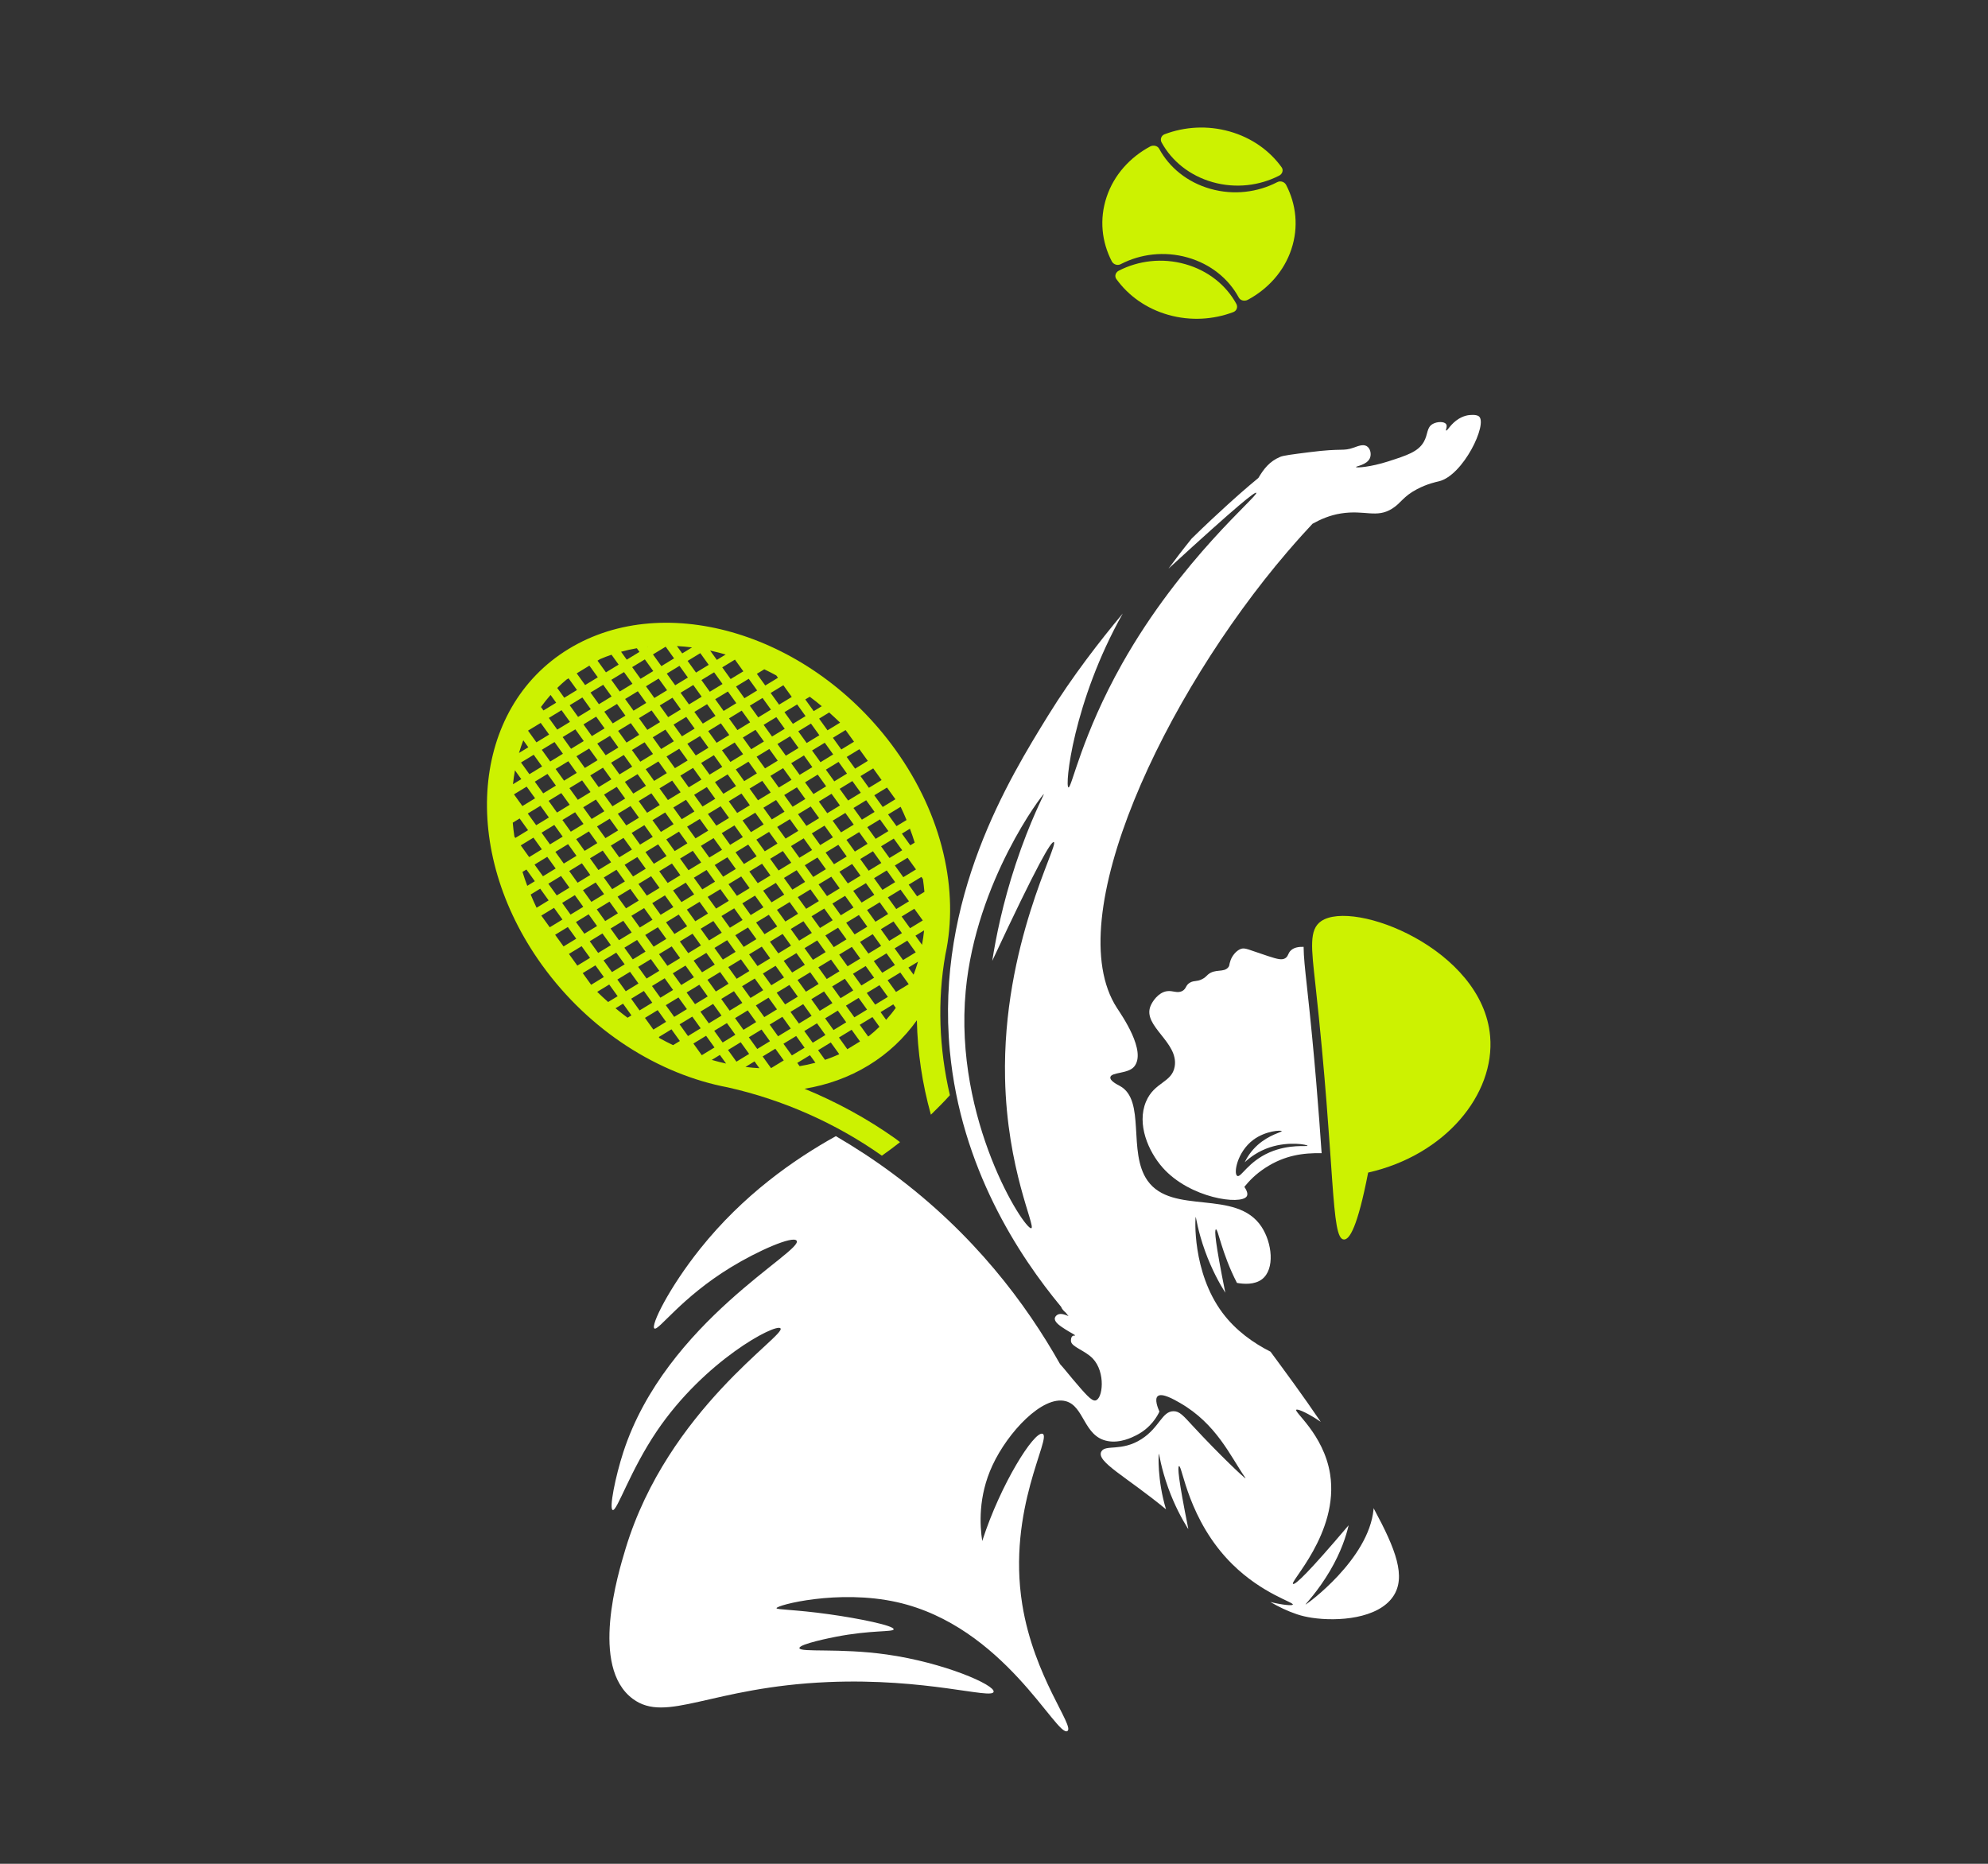 <svg width="80" height="75" viewBox="0 0 80 75" fill="none" xmlns="http://www.w3.org/2000/svg">
<rect x="0" y="0" width="80" height="75" fill="#333333" stroke="none"/>
<mask id="mask0_79_2" style="mask-type:luminance" maskUnits="userSpaceOnUse" x="0" y="0" width="80" height="75">
<path d="M79.988 0H0V74.992H79.988V0Z" fill="white"/>
</mask>
<g mask="url(#mask0_79_2)">
<path d="M41.5 49.424C41.232 49.498 38.375 45.074 38.862 39.868C39.277 35.445 41.969 31.936 42.007 31.951C42.027 31.959 41.461 32.997 40.873 34.772C40.347 36.362 40.078 37.72 39.929 38.666C41.784 34.693 42.302 33.85 42.406 33.886C42.631 33.966 40.331 38.027 40.445 43.387C40.523 47.057 41.691 49.372 41.5 49.424ZM59.512 16.753C59.396 16.662 59.089 16.707 59.069 16.711C58.962 16.73 58.84 16.77 58.71 16.848C58.377 17.049 58.246 17.346 58.197 17.324C58.16 17.308 58.262 17.154 58.19 17.061C58.11 16.958 57.843 16.96 57.665 17.055C57.399 17.198 57.475 17.471 57.294 17.784C57.066 18.18 56.612 18.326 55.863 18.567C55.143 18.798 54.578 18.833 54.568 18.794C54.557 18.759 55.004 18.714 55.125 18.439C55.199 18.271 55.143 18.036 54.995 17.951C54.847 17.866 54.644 17.953 54.493 18.007C54.021 18.175 54.057 18.021 52.687 18.197C51.995 18.285 51.649 18.329 51.521 18.383C51.083 18.566 50.856 18.87 50.639 19.233C50.371 19.455 50.142 19.649 50.015 19.762C50.015 19.762 49.075 20.573 47.953 21.674C47.583 22.131 47.271 22.542 47.022 22.882C49.845 20.291 50.513 19.774 50.554 19.831C50.641 19.954 47.533 22.493 45.16 26.699C43.537 29.578 43.127 31.698 42.999 31.687C42.836 31.673 43.182 28.239 45.181 24.688C44.279 25.768 43.151 27.217 42.192 28.77C40.613 31.328 37.644 36.138 38.223 42.29C38.667 46.995 41.002 50.536 42.7 52.586C42.731 52.67 42.8 52.751 42.889 52.823C42.925 52.87 42.963 52.916 42.999 52.962C42.864 52.899 42.695 52.841 42.571 52.897C42.507 52.925 42.443 52.992 42.446 53.073C42.452 53.224 42.68 53.371 42.878 53.498C43.076 53.626 43.27 53.713 43.263 53.741C43.259 53.753 43.22 53.737 43.179 53.753C43.088 53.79 43.096 53.952 43.097 53.966C43.111 54.2 43.656 54.336 43.972 54.665C44.503 55.219 44.379 56.309 44.078 56.356C43.918 56.381 43.665 56.082 43.158 55.485C42.959 55.25 42.807 55.052 42.66 54.894C41.297 52.476 39.196 49.649 35.922 47.224C35.154 46.654 34.386 46.157 33.636 45.719C31.937 46.663 29.906 48.088 28.182 50.243C26.923 51.817 26.169 53.353 26.336 53.459C26.499 53.562 27.412 52.218 29.402 51.002C30.518 50.319 31.898 49.723 32.055 49.923C32.377 50.333 26.792 53.18 25.083 58.435C24.763 59.419 24.503 60.718 24.657 60.764C24.832 60.816 25.354 59.182 26.435 57.585C28.35 54.754 31.201 53.251 31.405 53.45C31.679 53.715 26.876 56.706 25.175 62.316C24.862 63.35 23.733 67.075 25.463 68.361C26.82 69.369 28.601 67.887 33.325 67.687C37.267 67.52 39.904 68.388 39.984 68.081C40.056 67.806 37.986 66.902 35.68 66.577C33.778 66.309 32.192 66.503 32.17 66.321C32.152 66.155 33.486 65.894 33.621 65.867C35.051 65.586 35.948 65.681 35.962 65.564C35.979 65.415 34.577 65.127 33.357 64.957C31.972 64.763 31.249 64.779 31.248 64.714C31.244 64.593 33.727 63.942 36.094 64.471C40.404 65.436 42.514 69.911 42.951 69.659C43.264 69.478 41.608 67.492 41.137 64.562C40.52 60.727 42.345 57.823 41.952 57.695C41.615 57.585 40.27 59.713 39.538 61.976C39.533 61.99 39.529 62.002 39.526 62.011C39.433 61.397 39.352 60.23 39.936 58.972C40.556 57.632 41.951 56.146 42.879 56.382C43.641 56.576 43.601 57.806 44.57 57.988C45.075 58.084 45.559 57.84 45.721 57.758C46.324 57.454 46.581 56.967 46.657 56.803C46.591 56.654 46.448 56.295 46.593 56.179C46.762 56.043 47.23 56.307 47.485 56.454C48.952 57.299 49.508 58.59 50.109 59.461C50.11 59.463 50.126 59.485 50.122 59.487C50.097 59.506 49.063 58.531 48.012 57.394C47.618 56.968 47.468 56.784 47.221 56.788C46.758 56.793 46.658 57.447 45.935 57.91C45.13 58.426 44.481 58.113 44.32 58.41C44.099 58.817 45.314 59.41 46.922 60.735C46.563 59.549 46.619 58.504 46.635 58.497C46.647 58.492 46.716 59.056 47.012 59.877C47.269 60.586 47.566 61.129 47.798 61.502C47.805 61.509 47.813 61.518 47.82 61.524C47.413 59.503 47.384 59.025 47.444 58.998C47.576 58.939 47.806 61.178 49.586 62.94C50.804 64.146 52.096 64.482 52.024 64.573C51.988 64.616 51.626 64.589 51.121 64.465C51.453 64.657 51.807 64.83 52.188 64.958C52.381 65.023 52.578 65.067 52.792 65.1C53.845 65.258 55.445 65.136 56.056 64.25C56.602 63.458 56.163 62.336 55.297 60.731C55.29 60.717 55.282 60.703 55.274 60.689C55.272 60.706 55.275 60.723 55.273 60.741C55.079 62.753 52.575 64.57 52.536 64.567C52.516 64.566 53.028 64.049 53.525 63.203C53.969 62.444 54.171 61.812 54.271 61.377C52.622 63.322 52.149 63.747 52.044 63.74C51.815 63.726 53.903 61.699 53.525 59.318C53.267 57.688 51.99 56.764 52.177 56.723C52.265 56.704 52.664 56.884 53.148 57.215C52.41 56.127 51.71 55.184 51.128 54.393C50.438 54.044 49.728 53.542 49.195 52.829C47.965 51.183 48.095 48.98 48.118 48.971C48.13 48.966 48.199 49.531 48.496 50.351C48.762 51.086 49.073 51.646 49.308 52.02C48.897 49.979 48.867 49.499 48.928 49.472C49.016 49.432 49.161 50.433 49.777 51.625C50.054 51.674 50.484 51.704 50.782 51.479C51.316 51.072 51.19 50.008 50.764 49.364C49.744 47.822 47.169 48.92 46.176 47.506C45.368 46.357 46.119 44.277 45.067 43.7C44.97 43.647 44.66 43.498 44.682 43.349C44.714 43.137 45.392 43.217 45.638 42.924C46.156 42.308 45.136 40.85 44.946 40.557C42.611 36.954 46.847 28 51.795 22.219C52.246 21.692 52.621 21.286 52.819 21.075C53.153 20.891 53.523 20.73 53.965 20.661C54.927 20.509 55.392 20.865 56.025 20.466C56.385 20.239 56.457 19.983 57.017 19.688C57.435 19.466 57.805 19.391 57.899 19.369C58.884 19.139 59.881 17.042 59.512 16.753Z" fill="white"/>
<path d="M49.791 47.32C49.629 47.237 49.781 46.356 50.431 45.87C50.928 45.497 51.562 45.472 51.578 45.516C51.593 45.556 51.078 45.657 50.61 46.075C50.341 46.315 50.183 46.576 50.088 46.771C50.296 46.578 50.632 46.322 51.107 46.167C51.878 45.916 52.617 46.062 52.617 46.106C52.618 46.151 51.887 46.025 51.088 46.372C50.22 46.75 49.939 47.397 49.791 47.32ZM52.589 39.658C52.517 39 52.461 38.496 52.459 38.101C52.27 38.097 52.081 38.121 51.949 38.243C51.821 38.361 51.849 38.481 51.719 38.56C51.585 38.642 51.412 38.598 51.039 38.477C50.222 38.212 50.099 38.116 49.919 38.19C49.744 38.26 49.587 38.458 49.522 38.637C49.446 38.856 49.49 38.846 49.428 38.924C49.246 39.149 48.896 38.971 48.611 39.217C48.494 39.318 48.505 39.336 48.365 39.406C48.161 39.508 48.064 39.448 47.9 39.534C47.698 39.641 47.755 39.78 47.579 39.876C47.372 39.988 47.2 39.848 46.952 39.887C46.611 39.941 46.373 40.297 46.297 40.487C45.973 41.294 47.434 41.936 47.272 42.913C47.162 43.575 46.451 43.532 46.116 44.332C45.735 45.241 46.214 46.337 46.785 46.983C47.883 48.224 49.938 48.498 50.17 48.142C50.239 48.038 50.152 47.874 50.075 47.759C50.273 47.516 50.524 47.251 50.919 46.994C51.703 46.483 52.449 46.391 53.184 46.404C53.072 44.793 52.911 42.584 52.589 39.658Z" fill="white"/>
<path d="M47.788 10.361C48.724 10.625 49.447 11.226 49.85 11.974C49.917 12.097 50.085 12.133 50.214 12.064C51.025 11.627 51.669 10.923 51.966 10.031C52.264 9.138 52.161 8.223 51.756 7.442C51.692 7.318 51.53 7.262 51.4 7.329C50.61 7.74 49.645 7.864 48.709 7.599C47.773 7.334 47.05 6.734 46.647 5.986C46.581 5.863 46.411 5.827 46.283 5.895C45.471 6.332 44.828 7.037 44.531 7.929C44.233 8.822 44.335 9.737 44.741 10.518C44.805 10.641 44.968 10.698 45.097 10.631C45.887 10.22 46.851 10.096 47.788 10.361Z" fill="#CCF201"/>
<path d="M48.799 7.33C49.729 7.593 50.687 7.472 51.474 7.068C51.605 7.001 51.657 6.846 51.574 6.731C51.095 6.066 50.374 5.542 49.48 5.29C48.586 5.037 47.669 5.098 46.867 5.402C46.728 5.454 46.677 5.609 46.744 5.732C47.149 6.473 47.869 7.067 48.799 7.33Z" fill="#CCF201"/>
<path d="M49.63 12.559C49.769 12.506 49.82 12.351 49.752 12.228C49.348 11.486 48.628 10.893 47.698 10.63C46.768 10.367 45.811 10.487 45.023 10.892C44.892 10.959 44.84 11.113 44.924 11.229C45.403 11.894 46.123 12.418 47.017 12.671C47.911 12.923 48.827 12.862 49.63 12.559Z" fill="#CCF201"/>
<path d="M54.082 49.878C53.545 49.863 53.74 46.967 52.936 39.638C52.772 38.145 52.67 37.408 53.165 37.068C54.467 36.173 59.66 38.184 59.965 41.697C60.168 44.033 58.164 46.482 55.056 47.185C54.624 49.409 54.302 49.885 54.082 49.878Z" fill="#CCF201"/>
<path d="M37.103 38.019L36.839 37.652L37.187 37.439C37.167 37.636 37.139 37.829 37.103 38.019ZM36.764 39.222L36.556 38.935L36.942 38.699C36.89 38.877 36.83 39.051 36.764 39.222ZM36.057 39.916L35.718 39.446L36.23 39.134L36.568 39.604L36.057 39.916ZM35.659 41.038L35.436 40.728L35.947 40.416L36.047 40.556C35.928 40.724 35.797 40.885 35.659 41.038ZM34.975 41.685L34.936 41.709L34.597 41.239L35.108 40.927L35.39 41.318C35.259 41.446 35.122 41.569 34.975 41.685ZM34.098 42.221L33.76 41.75L34.271 41.438L34.609 41.908L34.098 42.221ZM33.753 42.431C33.572 42.513 33.387 42.584 33.2 42.648L32.921 42.261L33.432 41.949L33.772 42.42L33.753 42.431ZM32.178 42.903L32.083 42.772L32.594 42.461L32.814 42.765C32.605 42.821 32.393 42.868 32.178 42.903ZM31.527 42.001L32.039 41.689L32.378 42.16L31.867 42.471L31.527 42.001ZM31.028 42.982L30.69 42.512L31.201 42.201L31.54 42.671L31.028 42.982ZM29.998 42.934L30.363 42.711L30.559 42.984C30.373 42.974 30.186 42.958 29.998 42.934ZM29.296 42.252L29.807 41.94L30.146 42.41L29.635 42.722L29.296 42.252ZM29.08 41.951L28.741 41.48L29.252 41.169L29.591 41.639L29.08 41.951ZM28.642 42.651L28.969 42.451L29.219 42.798C29.026 42.756 28.834 42.706 28.642 42.651ZM27.903 41.992L28.414 41.68L28.752 42.15L28.241 42.462L27.903 41.992ZM27.347 41.22L27.859 40.909L28.197 41.379L27.686 41.691L27.347 41.22ZM27.086 42.057C26.904 41.97 26.722 41.876 26.542 41.778L26.51 41.731L27.021 41.42L27.359 41.891L27.086 42.057ZM25.954 40.96L26.465 40.648L26.804 41.119L26.293 41.431L25.954 40.96ZM25.399 40.189L25.91 39.877L26.249 40.348L25.737 40.66L25.399 40.189ZM25.254 40.954C25.09 40.833 24.929 40.704 24.769 40.573L25.072 40.388L25.41 40.859L25.254 40.954ZM24.032 39.913L24.516 39.617L24.855 40.088L24.472 40.321C24.323 40.189 24.177 40.053 24.032 39.913ZM23.45 39.158L23.961 38.846L24.3 39.316L23.789 39.628L23.45 39.158ZM23.233 38.857L22.894 38.386L23.405 38.075L23.744 38.545L23.233 38.857ZM22.339 37.615L22.85 37.304L23.189 37.774L22.678 38.085L22.339 37.615ZM21.783 36.844L22.295 36.532L22.634 37.003L22.123 37.314L21.783 36.844ZM21.355 35.996L21.739 35.761L22.078 36.232L21.593 36.528C21.508 36.351 21.429 36.173 21.355 35.996ZM21.026 35.086L21.184 34.99L21.522 35.46L21.218 35.646C21.148 35.459 21.083 35.273 21.026 35.086ZM20.7 33.665C20.672 33.477 20.649 33.291 20.634 33.105L20.911 32.936L21.25 33.407L20.739 33.718L20.7 33.665ZM20.722 30.998L20.978 31.353L20.643 31.557C20.663 31.368 20.689 31.182 20.722 30.998ZM21.058 29.79L21.26 30.071L20.885 30.299C20.935 30.126 20.994 29.957 21.058 29.79ZM21.759 29.09L22.098 29.559L21.587 29.872L21.248 29.401L21.759 29.09ZM22.156 27.965L22.381 28.277L21.87 28.589L21.769 28.45C21.889 28.282 22.018 28.12 22.156 27.965ZM22.799 27.345L22.88 27.296L23.219 27.766L22.707 28.078L22.424 27.684C22.544 27.566 22.668 27.453 22.799 27.345ZM23.718 26.785L24.057 27.255L23.546 27.567L23.207 27.096L23.718 26.785ZM24.147 26.523C24.298 26.457 24.452 26.399 24.608 26.346L24.895 26.744L24.384 27.056L24.045 26.586L24.147 26.523ZM25.627 26.085L25.733 26.233L25.222 26.545L24.993 26.227C25.201 26.169 25.412 26.122 25.627 26.085ZM26.288 27.004L25.777 27.316L25.439 26.846L25.95 26.534L26.288 27.004ZM26.074 26.025L26.06 26.034L26.055 26.027C26.062 26.026 26.067 26.026 26.074 26.025ZM26.788 26.023L27.126 26.493L26.615 26.805L26.276 26.334L26.788 26.023ZM27.849 26.052L27.454 26.293L27.241 25.998C27.443 26.009 27.645 26.026 27.849 26.052ZM28.52 26.753L28.009 27.065L27.67 26.595L28.181 26.283L28.52 26.753ZM29.202 26.338L28.847 26.554L28.577 26.179C28.785 26.224 28.994 26.277 29.202 26.338ZM29.913 27.014L29.402 27.325L29.064 26.855L29.575 26.543L29.913 27.014ZM30.756 26.933C30.918 27.01 31.079 27.093 31.239 27.18L31.307 27.274L30.796 27.585L30.457 27.115L30.756 26.933ZM31.862 28.045L31.351 28.356L31.012 27.886L31.523 27.574L31.862 28.045ZM32.586 28.037C32.75 28.158 32.911 28.286 33.07 28.418L32.745 28.616L32.406 28.146L32.586 28.037ZM33.807 29.079L33.3 29.388L32.962 28.918L33.367 28.67C33.516 28.802 33.662 28.939 33.807 29.079ZM34.028 29.377L34.367 29.847L33.855 30.159L33.517 29.689L34.028 29.377ZM34.922 30.618L34.411 30.931L34.072 30.46L34.583 30.148L34.922 30.618ZM35.477 31.39L34.966 31.702L34.628 31.231L35.139 30.92L35.477 31.39ZM36.033 32.161L35.522 32.473L35.183 32.002L35.694 31.691L36.033 32.161ZM36.481 32.998L36.077 33.244L35.738 32.774L36.243 32.466C36.328 32.643 36.407 32.82 36.481 32.998ZM36.809 33.907L36.632 34.015L36.294 33.545L36.617 33.348C36.687 33.534 36.752 33.721 36.809 33.907ZM36.283 36.881L36.794 36.569L37.134 37.039L36.623 37.351L36.283 36.881ZM36.001 38.163L36.512 37.851L36.851 38.322L36.34 38.633L36.001 38.163ZM35.163 38.675L35.674 38.362L36.013 38.833L35.502 39.145L35.163 38.675ZM34.88 39.957L35.391 39.645L35.73 40.115L35.219 40.427L34.88 39.957ZM34.042 40.468L34.553 40.156L34.892 40.627L34.381 40.938L34.042 40.468ZM33.204 40.979L33.715 40.667L34.054 41.137L33.543 41.449L33.204 40.979ZM32.877 41.178L33.216 41.649L32.705 41.96L32.366 41.49L32.877 41.178ZM31.81 40.718L32.321 40.407L32.661 40.877L32.15 41.189L31.81 40.718ZM30.972 41.23L31.484 40.918L31.822 41.389L31.311 41.7L30.972 41.23ZM30.646 41.429L30.984 41.899L30.473 42.211L30.134 41.741L30.646 41.429ZM30.09 40.658L30.429 41.128L29.918 41.44L29.579 40.97L30.09 40.658ZM29.024 40.198L29.535 39.886L29.873 40.357L29.362 40.669L29.024 40.198ZM28.696 40.398L29.036 40.868L28.524 41.18L28.185 40.709L28.696 40.398ZM27.63 39.938L28.141 39.626L28.48 40.097L27.969 40.408L27.63 39.938ZM27.303 40.138L27.642 40.608L27.131 40.92L26.792 40.449L27.303 40.138ZM26.748 39.366L27.086 39.837L26.575 40.148L26.237 39.678L26.748 39.366ZM25.681 38.907L26.193 38.595L26.531 39.066L26.02 39.377L25.681 38.907ZM25.354 39.106L25.693 39.576L25.182 39.888L24.843 39.418L25.354 39.106ZM24.799 38.335L25.138 38.805L24.627 39.117L24.288 38.647L24.799 38.335ZM24.243 37.563L24.583 38.034L24.071 38.346L23.732 37.876L24.243 37.563ZM23.688 36.792L24.027 37.263L23.516 37.574L23.177 37.104L23.688 36.792ZM23.133 36.021L23.472 36.492L22.96 36.803L22.622 36.333L23.133 36.021ZM22.577 35.25L22.916 35.72L22.405 36.032L22.066 35.562L22.577 35.25ZM22.022 34.479L22.361 34.949L21.85 35.261L21.511 34.791L22.022 34.479ZM21.805 34.178L21.294 34.49L20.956 34.019L21.467 33.707L21.805 34.178ZM21.749 32.425L22.088 32.896L21.577 33.207L21.238 32.737L21.749 32.425ZM21.533 32.124L21.022 32.436L20.683 31.965L21.194 31.654L21.533 32.124ZM21.815 30.842L21.304 31.154L20.966 30.683L21.477 30.372L21.815 30.842ZM22.653 30.331L22.142 30.643L21.803 30.172L22.315 29.86L22.653 30.331ZM22.936 29.049L22.425 29.36L22.086 28.89L22.597 28.578L22.936 29.049ZM23.774 28.538L23.263 28.849L22.925 28.379L23.435 28.067L23.774 28.538ZM24.612 28.026L24.101 28.338L23.762 27.868L24.274 27.556L24.612 28.026ZM24.939 27.827L24.6 27.357L25.111 27.045L25.451 27.515L24.939 27.827ZM26.006 28.286L25.495 28.598L25.156 28.128L25.667 27.816L26.006 28.286ZM26.844 27.776L26.333 28.087L25.994 27.617L26.505 27.305L26.844 27.776ZM27.171 27.576L26.832 27.106L27.343 26.794L27.682 27.265L27.171 27.576ZM28.237 28.036L27.726 28.347L27.387 27.877L27.899 27.565L28.237 28.036ZM28.564 27.836L28.226 27.366L28.737 27.054L29.076 27.524L28.564 27.836ZM29.631 28.296L29.12 28.608L28.781 28.137L29.292 27.826L29.631 28.296ZM29.957 28.097L29.619 27.626L30.13 27.314L30.469 27.785L29.957 28.097ZM30.513 28.868L30.174 28.397L30.686 28.086L31.024 28.556L30.513 28.868ZM31.579 29.327L31.068 29.639L30.73 29.168L31.241 28.857L31.579 29.327ZM31.907 29.128L31.568 28.657L32.079 28.346L32.417 28.816L31.907 29.128ZM32.462 29.899L32.123 29.428L32.634 29.117L32.973 29.587L32.462 29.899ZM33.018 30.671L32.678 30.2L33.19 29.888L33.529 30.358L33.018 30.671ZM33.573 31.442L33.234 30.971L33.745 30.659L34.084 31.13L33.573 31.442ZM34.129 32.213L33.789 31.743L34.3 31.43L34.64 31.901L34.129 32.213ZM34.684 32.984L34.345 32.514L34.856 32.202L35.195 32.672L34.684 32.984ZM35.239 33.755L34.9 33.285L35.411 32.973L35.75 33.443L35.239 33.755ZM35.794 34.526L35.456 34.056L35.967 33.745L36.306 34.215L35.794 34.526ZM36.011 34.827L36.522 34.516L36.861 34.986L36.35 35.298L36.011 34.827ZM35.728 36.11L36.239 35.798L36.578 36.268L36.067 36.58L35.728 36.11ZM35.446 37.392L35.957 37.08L36.295 37.55L35.784 37.862L35.446 37.392ZM34.608 37.903L35.119 37.591L35.458 38.062L34.946 38.373L34.608 37.903ZM34.325 39.185L34.836 38.874L35.175 39.344L34.664 39.656L34.325 39.185ZM33.486 39.696L33.998 39.385L34.336 39.855L33.825 40.167L33.486 39.696ZM33.16 39.896L33.498 40.366L32.987 40.678L32.649 40.208L33.16 39.896ZM32.093 39.436L32.605 39.125L32.943 39.595L32.432 39.906L32.093 39.436ZM31.255 39.947L31.766 39.636L32.105 40.106L31.594 40.418L31.255 39.947ZM30.928 40.147L31.267 40.617L30.756 40.929L30.417 40.459L30.928 40.147ZM30.373 39.376L30.712 39.846L30.201 40.158L29.861 39.687L30.373 39.376ZM29.306 38.916L29.818 38.604L30.156 39.074L29.645 39.387L29.306 38.916ZM28.979 39.115L29.318 39.586L28.807 39.898L28.468 39.427L28.979 39.115ZM27.913 38.656L28.424 38.344L28.763 38.815L28.252 39.126L27.913 38.656ZM27.586 38.855L27.925 39.326L27.414 39.637L27.074 39.167L27.586 38.855ZM27.03 38.084L27.369 38.555L26.858 38.866L26.519 38.396L27.03 38.084ZM25.964 37.624L26.475 37.313L26.814 37.783L26.303 38.095L25.964 37.624ZM25.637 37.824L25.976 38.294L25.465 38.606L25.126 38.136L25.637 37.824ZM25.082 37.053L25.42 37.523L24.909 37.835L24.571 37.364L25.082 37.053ZM24.527 36.282L24.865 36.752L24.354 37.064L24.015 36.593L24.527 36.282ZM23.971 35.511L24.31 35.98L23.798 36.292L23.46 35.822L23.971 35.511ZM23.416 34.739L23.754 35.209L23.243 35.521L22.905 35.051L23.416 34.739ZM22.86 33.968L23.199 34.438L22.688 34.75L22.349 34.28L22.86 33.968ZM22.644 33.667L22.132 33.978L21.794 33.508L22.305 33.196L22.644 33.667ZM22.587 31.914L22.926 32.384L22.415 32.697L22.076 32.226L22.587 31.914ZM22.371 31.613L21.86 31.925L21.521 31.455L22.032 31.143L22.371 31.613ZM23.209 31.102L22.698 31.414L22.359 30.944L22.87 30.632L23.209 31.102ZM23.492 29.82L22.98 30.132L22.642 29.661L23.153 29.349L23.492 29.82ZM24.33 29.309L23.818 29.621L23.48 29.15L23.991 28.838L24.33 29.309ZM24.657 29.11L24.318 28.639L24.829 28.327L25.168 28.798L24.657 29.11ZM25.723 29.569L25.212 29.881L24.873 29.41L25.384 29.099L25.723 29.569ZM26.561 29.058L26.05 29.37L25.711 28.899L26.222 28.588L26.561 29.058ZM26.888 28.858L26.549 28.388L27.061 28.077L27.399 28.547L26.888 28.858ZM27.954 29.318L27.443 29.63L27.105 29.159L27.616 28.848L27.954 29.318ZM28.282 29.118L27.942 28.648L28.454 28.336L28.793 28.807L28.282 29.118ZM29.348 29.578L28.837 29.89L28.498 29.42L29.009 29.107L29.348 29.578ZM29.675 29.379L29.336 28.909L29.847 28.596L30.186 29.067L29.675 29.379ZM30.23 30.15L29.892 29.68L30.403 29.368L30.742 29.838L30.23 30.15ZM31.297 30.61L30.786 30.921L30.447 30.451L30.958 30.139L31.297 30.61ZM31.624 30.41L31.285 29.939L31.797 29.628L32.135 30.099L31.624 30.41ZM32.179 31.181L31.84 30.711L32.352 30.399L32.69 30.87L32.179 31.181ZM32.735 31.953L32.396 31.482L32.907 31.17L33.246 31.641L32.735 31.953ZM33.29 32.724L32.951 32.254L33.462 31.942L33.801 32.412L33.29 32.724ZM33.845 33.495L33.507 33.025L34.018 32.713L34.356 33.183L33.845 33.495ZM34.401 34.267L34.062 33.796L34.573 33.484L34.912 33.955L34.401 34.267ZM34.956 35.038L34.617 34.567L35.129 34.255L35.467 34.726L34.956 35.038ZM35.173 35.338L35.684 35.027L36.022 35.497L35.511 35.809L35.173 35.338ZM34.89 36.62L35.401 36.309L35.74 36.779L35.229 37.091L34.89 36.62ZM34.052 37.132L34.563 36.82L34.902 37.291L34.391 37.602L34.052 37.132ZM33.769 38.414L34.28 38.103L34.619 38.573L34.108 38.884L33.769 38.414ZM33.443 38.614L33.781 39.084L33.27 39.396L32.931 38.925L33.443 38.614ZM32.376 38.154L32.887 37.843L33.225 38.313L32.714 38.624L32.376 38.154ZM31.538 38.665L32.049 38.353L32.388 38.824L31.877 39.135L31.538 38.665ZM31.211 38.864L31.55 39.335L31.039 39.647L30.7 39.176L31.211 38.864ZM30.655 38.093L30.994 38.564L30.483 38.875L30.144 38.405L30.655 38.093ZM29.589 37.634L30.1 37.322L30.439 37.792L29.928 38.104L29.589 37.634ZM29.262 37.833L29.601 38.303L29.089 38.615L28.751 38.145L29.262 37.833ZM28.195 37.373L28.707 37.062L29.045 37.532L28.534 37.844L28.195 37.373ZM27.869 37.573L28.207 38.043L27.696 38.355L27.358 37.885L27.869 37.573ZM27.313 36.802L27.652 37.272L27.141 37.584L26.802 37.114L27.313 36.802ZM26.247 36.343L26.758 36.03L27.097 36.501L26.585 36.812L26.247 36.343ZM25.92 36.542L26.258 37.011L25.747 37.324L25.408 36.853L25.92 36.542ZM25.364 35.77L25.703 36.24L25.192 36.552L24.853 36.082L25.364 35.77ZM24.809 34.999L25.147 35.469L24.636 35.781L24.298 35.311L24.809 34.999ZM24.254 34.228L24.592 34.699L24.081 35.01L23.742 34.539L24.254 34.228ZM23.698 33.456L24.037 33.927L23.526 34.239L23.187 33.768L23.698 33.456ZM23.481 33.156L22.97 33.468L22.632 32.997L23.143 32.685L23.481 33.156ZM23.764 31.873L23.253 32.185L22.914 31.715L23.425 31.403L23.764 31.873ZM24.047 30.591L23.536 30.903L23.197 30.432L23.708 30.121L24.047 30.591ZM24.373 30.392L24.035 29.922L24.547 29.61L24.885 30.08L24.373 30.392ZM25.44 30.851L24.929 31.163L24.591 30.692L25.102 30.381L25.44 30.851ZM26.278 30.34L25.767 30.651L25.428 30.181L25.94 29.87L26.278 30.34ZM26.605 30.141L26.267 29.67L26.778 29.359L27.117 29.829L26.605 30.141ZM27.672 30.601L27.161 30.912L26.822 30.442L27.333 30.13L27.672 30.601ZM27.999 30.401L27.66 29.93L28.171 29.619L28.51 30.089L27.999 30.401ZM29.065 30.86L28.554 31.172L28.215 30.702L28.727 30.39L29.065 30.86ZM29.393 30.661L29.053 30.191L29.565 29.879L29.904 30.349L29.393 30.661ZM29.948 31.433L29.609 30.962L30.12 30.65L30.459 31.121L29.948 31.433ZM31.014 31.892L30.503 32.204L30.164 31.733L30.675 31.422L31.014 31.892ZM31.341 31.692L31.002 31.222L31.513 30.911L31.852 31.381L31.341 31.692ZM31.896 32.464L31.558 31.993L32.069 31.682L32.408 32.152L31.896 32.464ZM32.452 33.235L32.114 32.764L32.625 32.453L32.963 32.923L32.452 33.235ZM33.007 34.006L32.669 33.536L33.18 33.224L33.519 33.694L33.007 34.006ZM33.562 34.777L33.224 34.307L33.736 33.995L34.074 34.466L33.562 34.777ZM34.118 35.549L33.779 35.078L34.291 34.767L34.629 35.237L34.118 35.549ZM34.335 35.849L34.846 35.538L35.184 36.008L34.673 36.32L34.335 35.849ZM33.497 36.36L34.008 36.049L34.347 36.519L33.836 36.831L33.497 36.36ZM33.725 37.331L34.064 37.801L33.553 38.113L33.214 37.643L33.725 37.331ZM32.658 36.872L33.169 36.56L33.509 37.031L32.998 37.342L32.658 36.872ZM31.82 37.383L32.332 37.071L32.67 37.541L32.159 37.853L31.82 37.383ZM31.494 37.582L31.832 38.052L31.321 38.364L30.983 37.894L31.494 37.582ZM30.938 36.811L31.277 37.281L30.766 37.593L30.427 37.122L30.938 36.811ZM29.872 36.351L30.383 36.04L30.722 36.51L30.21 36.822L29.872 36.351ZM29.545 36.551L29.883 37.021L29.372 37.333L29.033 36.862L29.545 36.551ZM28.478 36.091L28.989 35.78L29.328 36.25L28.817 36.562L28.478 36.091ZM28.152 36.29L28.49 36.761L27.979 37.072L27.64 36.602L28.152 36.29ZM27.596 35.519L27.934 35.99L27.423 36.301L27.085 35.831L27.596 35.519ZM26.529 35.06L27.04 34.748L27.379 35.218L26.868 35.531L26.529 35.06ZM26.202 35.259L26.541 35.73L26.03 36.041L25.692 35.571L26.202 35.259ZM25.647 34.488L25.986 34.958L25.475 35.27L25.136 34.8L25.647 34.488ZM25.091 33.717L25.431 34.187L24.919 34.499L24.58 34.028L25.091 33.717ZM24.536 32.946L24.875 33.416L24.364 33.727L24.025 33.257L24.536 32.946ZM24.32 32.645L23.809 32.956L23.469 32.486L23.981 32.174L24.32 32.645ZM24.091 31.674L23.753 31.204L24.264 30.892L24.603 31.362L24.091 31.674ZM25.158 32.134L24.646 32.445L24.308 31.975L24.819 31.663L25.158 32.134ZM25.995 31.622L25.484 31.934L25.146 31.463L25.657 31.152L25.995 31.622ZM26.323 31.423L25.984 30.953L26.495 30.641L26.834 31.111L26.323 31.423ZM27.389 31.882L26.878 32.194L26.539 31.724L27.05 31.412L27.389 31.882ZM27.716 31.683L27.378 31.213L27.889 30.901L28.227 31.372L27.716 31.683ZM28.783 32.143L28.271 32.455L27.933 31.984L28.444 31.672L28.783 32.143ZM29.109 31.943L28.771 31.473L29.282 31.161L29.62 31.632L29.109 31.943ZM29.665 32.714L29.326 32.244L29.838 31.932L30.176 32.403L29.665 32.714ZM30.731 33.174L30.22 33.486L29.881 33.016L30.393 32.704L30.731 33.174ZM31.059 32.975L30.72 32.504L31.231 32.193L31.57 32.663L31.059 32.975ZM31.614 33.746L31.275 33.276L31.786 32.964L32.125 33.434L31.614 33.746ZM32.169 34.517L31.831 34.047L32.342 33.735L32.68 34.206L32.169 34.517ZM32.725 35.289L32.386 34.818L32.897 34.506L33.236 34.977L32.725 35.289ZM32.941 35.589L33.452 35.278L33.791 35.748L33.28 36.06L32.941 35.589ZM32.103 36.101L32.614 35.788L32.953 36.259L32.442 36.571L32.103 36.101ZM31.776 36.3L32.115 36.77L31.604 37.082L31.265 36.612L31.776 36.3ZM31.221 35.528L31.559 35.999L31.048 36.311L30.71 35.84L31.221 35.528ZM30.154 35.069L30.666 34.757L31.004 35.228L30.493 35.539L30.154 35.069ZM29.827 35.268L30.166 35.739L29.655 36.05L29.316 35.58L29.827 35.268ZM28.761 34.809L29.272 34.497L29.611 34.968L29.1 35.279L28.761 34.809ZM28.434 35.008L28.773 35.479L28.262 35.79L27.922 35.32L28.434 35.008ZM27.879 34.237L28.217 34.707L27.706 35.019L27.367 34.549L27.879 34.237ZM26.812 33.778L27.323 33.465L27.662 33.936L27.151 34.248L26.812 33.778ZM26.485 33.977L26.824 34.447L26.312 34.759L25.974 34.288L26.485 33.977ZM25.93 33.205L26.268 33.676L25.757 33.988L25.419 33.517L25.93 33.205ZM25.713 32.905L25.202 33.216L24.863 32.746L25.374 32.435L25.713 32.905ZM26.04 32.706L25.701 32.235L26.213 31.923L26.551 32.394L26.04 32.706ZM27.106 33.165L26.596 33.477L26.257 33.006L26.768 32.694L27.106 33.165ZM27.434 32.966L27.095 32.495L27.606 32.184L27.945 32.654L27.434 32.966ZM28.5 33.425L27.989 33.737L27.65 33.266L28.161 32.955L28.5 33.425ZM28.827 33.226L28.488 32.755L29 32.444L29.338 32.914L28.827 33.226ZM29.056 34.197L28.544 34.508L28.205 34.038L28.716 33.726L29.056 34.197ZM29.382 33.997L29.044 33.526L29.555 33.215L29.893 33.685L29.382 33.997ZM30.449 34.457L29.938 34.768L29.599 34.297L30.11 33.986L30.449 34.457ZM30.776 34.257L30.437 33.787L30.948 33.475L31.287 33.945L30.776 34.257ZM32.059 35.017L32.398 35.488L31.887 35.8L31.547 35.329L32.059 35.017ZM31.331 35.029L30.992 34.558L31.503 34.246L31.842 34.716L31.331 35.029ZM37.139 35.373C37.164 35.546 37.185 35.718 37.2 35.889L36.905 36.069L36.567 35.599L37.078 35.287L37.139 35.373ZM38.044 38.412C38.596 35.865 37.949 32.83 36.024 30.157C32.697 25.537 26.801 23.723 22.882 26.114C18.963 28.504 18.481 34.207 21.807 38.827C23.733 41.501 26.519 43.233 29.285 43.756C31.5 44.252 33.635 45.195 35.488 46.505C35.736 46.33 35.98 46.15 36.218 45.961C36.159 45.917 36.104 45.87 36.045 45.827C34.909 45.019 33.67 44.345 32.375 43.812C33.288 43.661 34.16 43.353 34.95 42.871C35.74 42.389 36.388 41.771 36.896 41.056C36.922 42.329 37.112 43.608 37.461 44.856C37.721 44.6 37.981 44.345 38.225 44.071C37.789 42.195 37.715 40.263 38.044 38.412Z" fill="#CCF201"/>
</g>
</svg>

